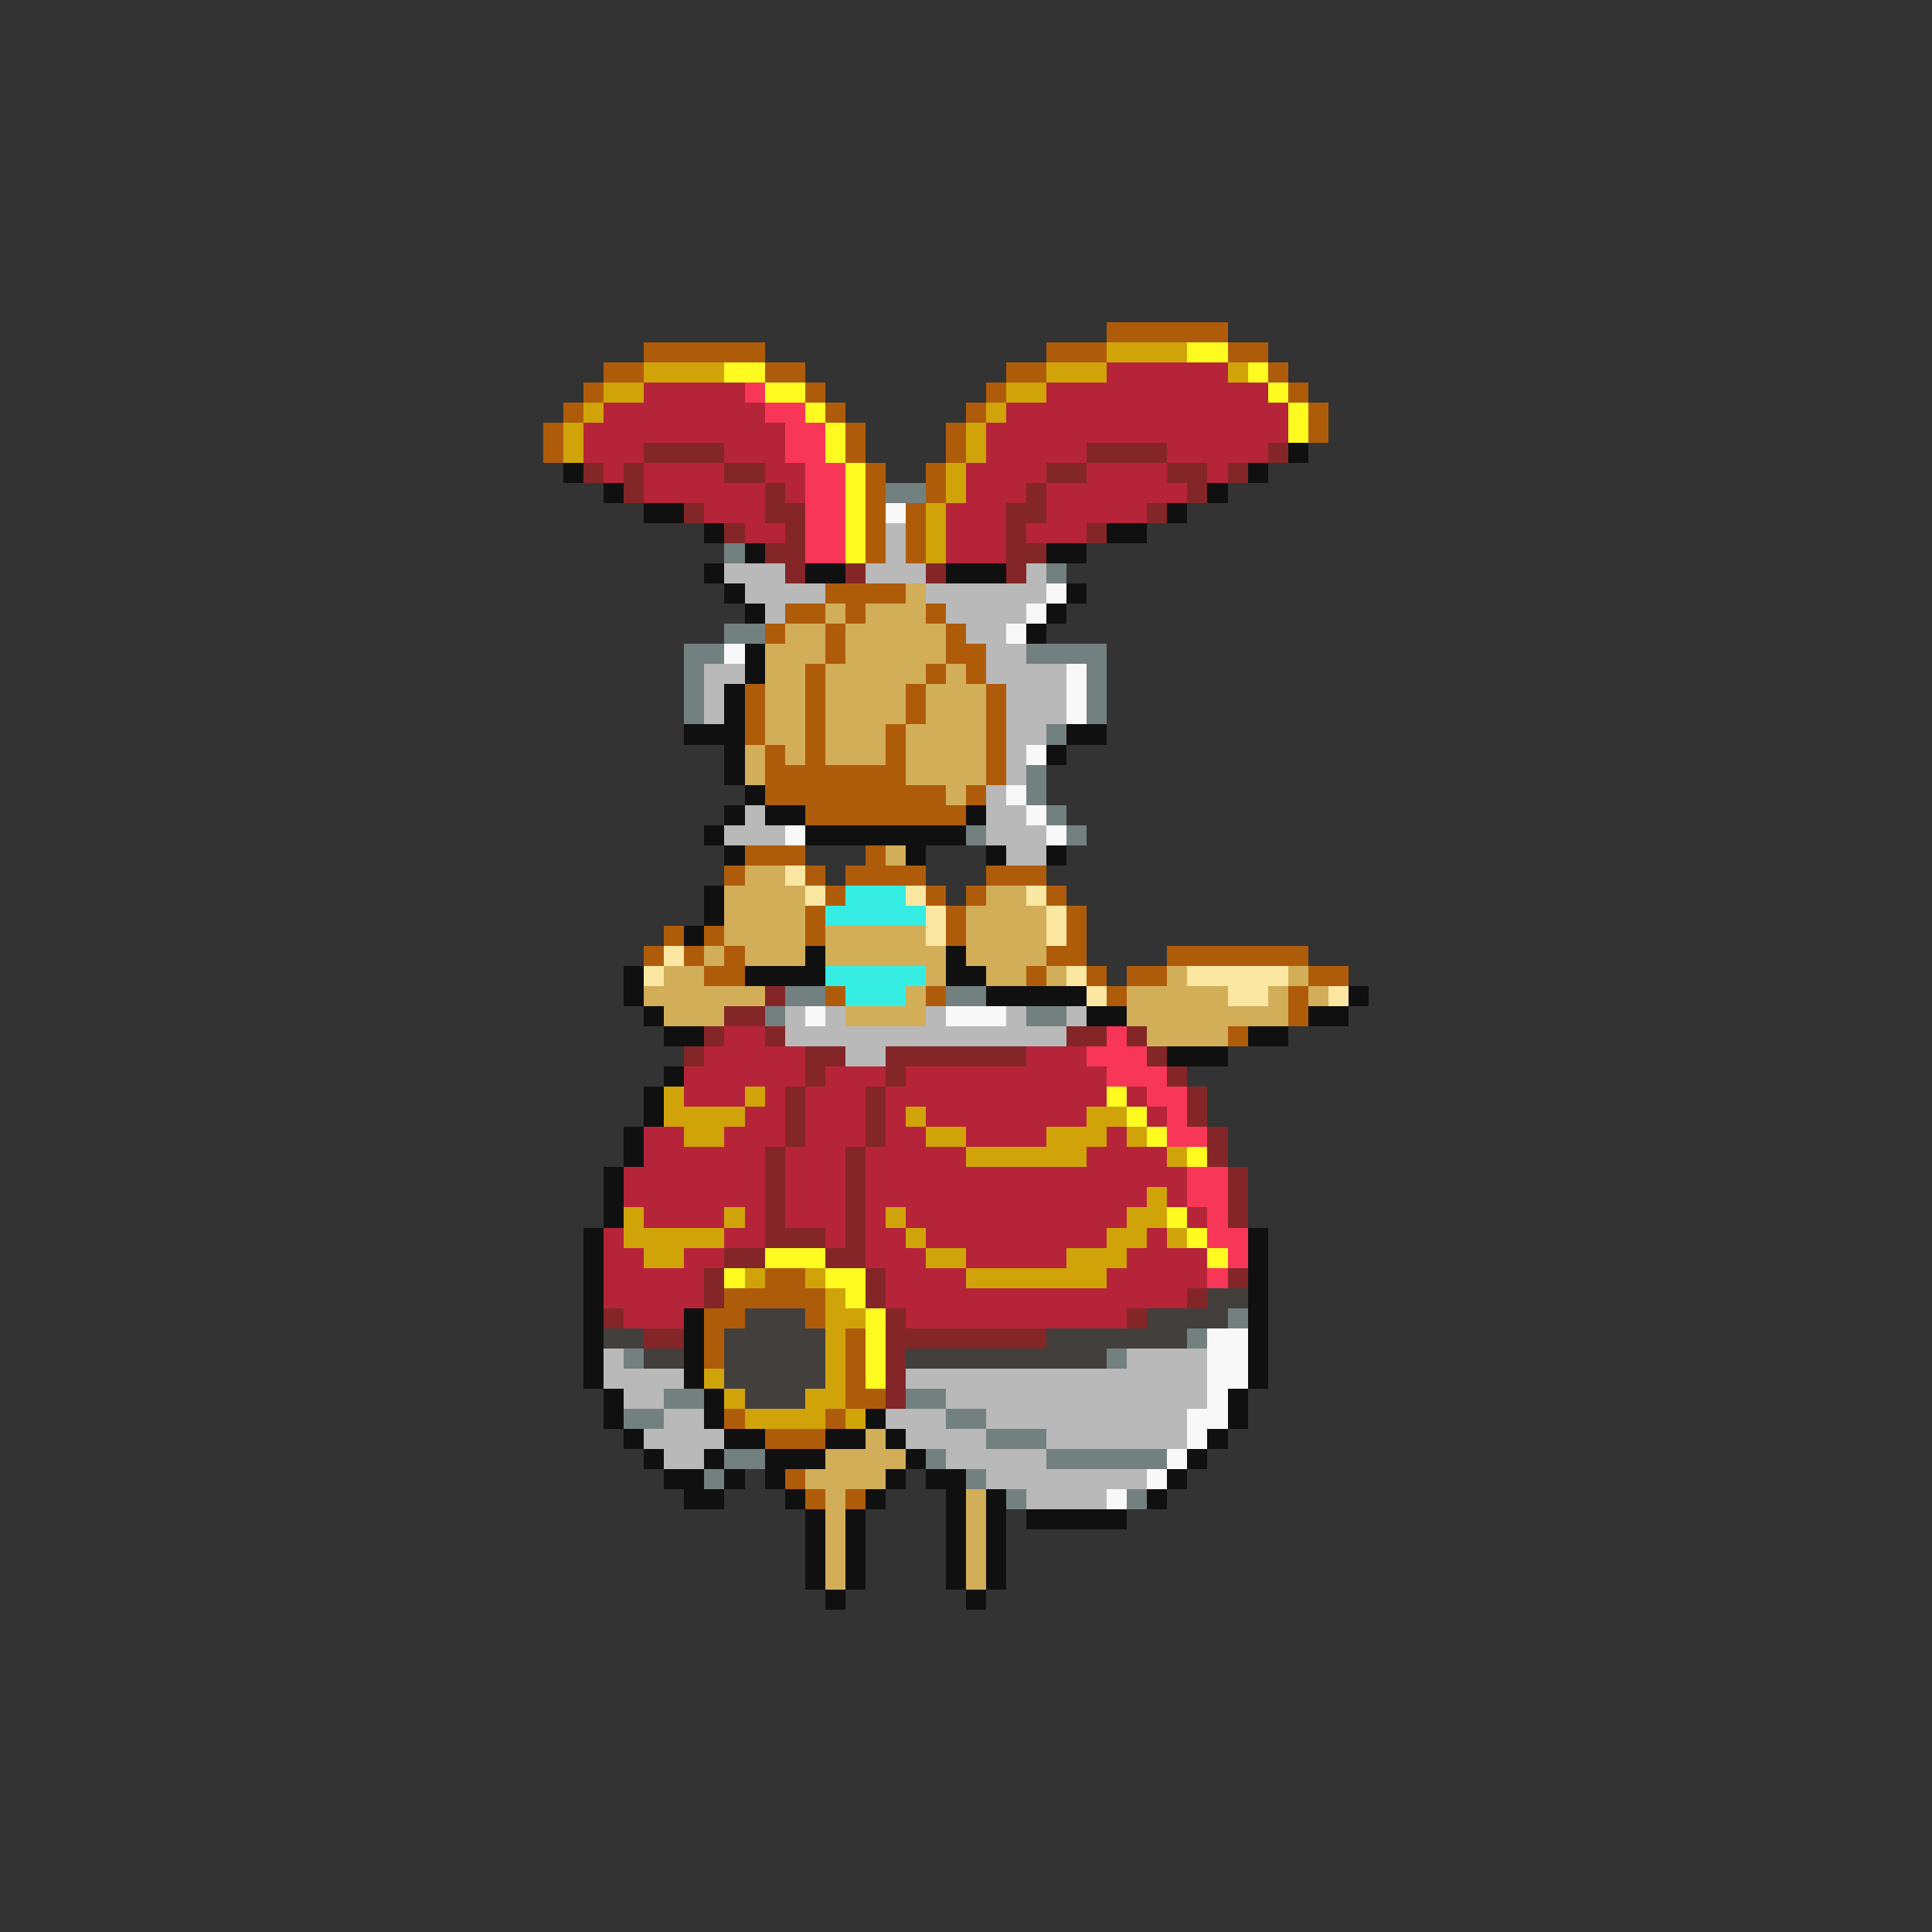 <svg xmlns="http://www.w3.org/2000/svg" viewBox="0 -0.5 96 96" shape-rendering="crispEdges">
<rect x="0" y="-0.5" width="96" height="96" fill="#333333" stroke="none"/>
<path stroke="#af5c0a" d="M55 16h6M32 17h6M52 17h3M61 17h2M30 18h2M38 18h2M50 18h2M63 18h1M29 19h1M40 19h1M49 19h1M64 19h1M28 20h1M41 20h1M48 20h1M65 20h1M27 21h1M42 21h1M47 21h1M65 21h1M27 22h1M42 22h1M47 22h1M43 23h1M46 23h1M43 24h1M46 24h1M43 25h1M45 25h1M43 26h1M45 26h1M43 27h1M45 27h1M41 29h4M39 30h2M42 30h1M46 30h1M38 31h1M41 31h1M47 31h1M41 32h1M47 32h2M40 33h1M46 33h1M48 33h1M37 34h1M40 34h1M45 34h1M49 34h1M37 35h1M40 35h1M45 35h1M49 35h1M37 36h1M40 36h1M44 36h1M49 36h1M38 37h1M40 37h1M44 37h1M49 37h1M38 38h7M49 38h1M38 39h9M48 39h1M40 40h8M37 42h3M43 42h1M36 43h1M40 43h1M42 43h4M49 43h3M41 44h1M46 44h1M48 44h1M52 44h1M40 45h1M47 45h1M53 45h1M33 46h1M35 46h1M40 46h1M47 46h1M53 46h1M32 47h1M34 47h1M36 47h1M52 47h2M58 47h7M35 48h2M51 48h1M54 48h1M56 48h2M65 48h2M41 49h1M46 49h1M55 49h1M64 49h1M64 50h1M61 51h1M38 63h2M36 64h5M35 65h2M40 65h1M35 66h1M42 66h1M35 67h1M42 67h1M42 68h1M42 69h2M36 70h1M41 70h1M38 71h3M39 73h1M40 74h1M42 74h1" />
<path stroke="#d0a409" d="M55 17h4M32 18h4M52 18h3M61 18h1M30 19h2M50 19h2M29 20h1M49 20h1M28 21h1M48 21h1M28 22h1M48 22h1M47 23h1M47 24h1M46 25h1M46 26h1M46 27h1M33 54h1M37 54h1M33 55h4M45 55h1M54 55h2M34 56h2M46 56h2M52 56h3M56 56h1M48 57h6M58 57h1M57 59h1M31 60h1M36 60h1M44 60h1M56 60h2M31 61h5M45 61h1M55 61h2M58 61h1M32 62h2M46 62h2M53 62h3M37 63h1M40 63h1M48 63h7M41 64h1M41 65h2M41 66h1M41 67h1M35 68h1M41 68h1M36 69h1M40 69h2M37 70h4M42 70h1" />
<path stroke="#fffa20" d="M59 17h2M36 18h2M62 18h1M38 19h2M63 19h1M40 20h1M64 20h1M41 21h1M64 21h1M41 22h1M42 23h1M42 24h1M42 25h1M42 26h1M42 27h1M55 54h1M56 55h1M57 56h1M59 57h1M58 60h1M59 61h1M38 62h3M60 62h1M36 63h1M41 63h2M42 64h1M43 65h1M43 66h1M43 67h1M43 68h1" />
<path stroke="#b52439" d="M55 18h6M32 19h5M52 19h11M30 20h8M50 20h14M29 21h10M49 21h15M29 22h3M36 22h3M49 22h5M58 22h5M30 23h1M32 23h4M38 23h2M48 23h4M54 23h4M60 23h1M32 24h6M39 24h1M48 24h3M52 24h7M35 25h3M47 25h3M52 25h5M37 26h2M47 26h3M51 26h3M47 27h3M36 51h2M35 52h5M51 52h3M34 53h6M41 53h3M45 53h10M34 54h3M38 54h1M40 54h3M44 54h11M56 54h1M37 55h2M40 55h3M44 55h1M46 55h8M57 55h1M32 56h2M36 56h3M40 56h3M44 56h2M48 56h4M55 56h1M32 57h6M39 57h3M43 57h5M54 57h4M31 58h7M39 58h3M43 58h16M31 59h7M39 59h3M43 59h14M58 59h1M32 60h4M37 60h1M39 60h3M43 60h1M45 60h11M59 60h1M30 61h1M36 61h2M41 61h1M43 61h2M46 61h9M57 61h1M30 62h2M34 62h2M43 62h3M48 62h5M56 62h4M30 63h5M44 63h4M55 63h5M30 64h5M44 64h15M31 65h3M45 65h11" />
<path stroke="#f83658" d="M37 19h1M38 20h2M39 21h2M39 22h2M40 23h2M40 24h2M40 25h2M40 26h2M40 27h2M55 51h1M54 52h3M55 53h3M57 54h2M58 55h1M58 56h2M59 58h2M59 59h2M60 60h1M60 61h2M61 62h1M60 63h1" />
<path stroke="#842628" d="M32 22h4M54 22h4M63 22h1M29 23h1M31 23h1M36 23h2M52 23h2M58 23h2M61 23h1M31 24h1M38 24h1M51 24h1M59 24h1M34 25h1M38 25h2M50 25h2M57 25h1M36 26h1M39 26h1M50 26h1M54 26h1M38 27h2M50 27h2M39 28h1M42 28h1M46 28h1M50 28h1M38 49h1M36 50h2M35 51h1M38 51h1M53 51h2M56 51h1M34 52h1M40 52h2M44 52h7M57 52h1M40 53h1M44 53h1M58 53h1M39 54h1M43 54h1M59 54h1M39 55h1M43 55h1M59 55h1M39 56h1M43 56h1M60 56h1M38 57h1M42 57h1M60 57h1M38 58h1M42 58h1M61 58h1M38 59h1M42 59h1M61 59h1M38 60h1M42 60h1M61 60h1M38 61h3M42 61h1M36 62h2M41 62h2M35 63h1M43 63h1M61 63h1M35 64h1M43 64h1M59 64h1M30 65h1M44 65h1M56 65h1M32 66h2M44 66h8M44 67h1M44 68h1M44 69h1" />
<path stroke="#101010" d="M64 22h1M28 23h1M62 23h1M30 24h1M60 24h1M32 25h2M58 25h1M35 26h1M55 26h2M37 27h1M52 27h2M35 28h1M40 28h2M47 28h3M36 29h1M53 29h1M37 30h1M52 30h1M51 31h1M37 32h1M37 33h1M36 34h1M36 35h1M34 36h3M53 36h2M36 37h1M52 37h1M36 38h1M37 39h1M36 40h1M38 40h2M48 40h1M35 41h1M40 41h8M36 42h1M45 42h1M49 42h1M52 42h1M35 44h1M35 45h1M34 46h1M40 47h1M47 47h1M31 48h1M37 48h4M47 48h2M31 49h1M49 49h5M67 49h1M32 50h1M54 50h2M65 50h2M33 51h2M62 51h2M58 52h3M33 53h1M32 54h1M32 55h1M31 56h1M31 57h1M30 58h1M30 59h1M30 60h1M29 61h1M62 61h1M29 62h1M62 62h1M29 63h1M62 63h1M29 64h1M62 64h1M29 65h1M34 65h1M62 65h1M29 66h1M34 66h1M62 66h1M29 67h1M34 67h1M62 67h1M29 68h1M34 68h1M62 68h1M30 69h1M35 69h1M61 69h1M30 70h1M35 70h1M43 70h1M61 70h1M31 71h1M36 71h2M41 71h2M44 71h1M60 71h1M32 72h1M35 72h1M38 72h3M45 72h1M59 72h1M33 73h2M36 73h1M38 73h1M44 73h1M46 73h2M58 73h1M34 74h2M39 74h1M43 74h1M47 74h1M49 74h1M57 74h1M40 75h1M42 75h1M47 75h1M49 75h1M51 75h5M40 76h1M42 76h1M47 76h1M49 76h1M40 77h1M42 77h1M47 77h1M49 77h1M40 78h1M42 78h1M47 78h1M49 78h1M41 79h1M48 79h1" />
<path stroke="#738080" d="M44 24h2M36 27h1M52 28h1M36 31h2M34 32h2M51 32h4M34 33h1M54 33h1M34 34h1M54 34h1M34 35h1M54 35h1M52 36h1M51 38h1M51 39h1M52 40h1M48 41h1M53 41h1M39 49h2M47 49h2M38 50h1M51 50h2M61 65h1M59 66h1M31 67h1M55 67h1M33 69h2M45 69h2M31 70h2M47 70h2M49 71h3M36 72h2M46 72h1M52 72h6M35 73h1M48 73h1M50 74h1M56 74h1" />
<path stroke="#f8f8f8" d="M44 25h1M52 29h1M51 30h1M50 31h1M36 32h1M53 33h1M53 34h1M53 35h1M51 37h1M50 39h1M51 40h1M39 41h1M52 41h1M40 50h1M47 50h3M60 66h2M60 67h2M60 68h2M60 69h1M59 70h2M59 71h1M58 72h1M57 73h1M55 74h1" />
<path stroke="#b9b9b9" d="M44 26h1M44 27h1M36 28h3M43 28h3M51 28h1M37 29h4M46 29h6M38 30h1M47 30h4M48 31h2M49 32h2M35 33h2M49 33h4M35 34h1M50 34h3M35 35h1M50 35h3M50 36h2M50 37h1M50 38h1M49 39h1M37 40h1M49 40h2M36 41h3M49 41h3M50 42h2M39 50h1M41 50h1M46 50h1M50 50h1M53 50h1M39 51h14M42 52h2M30 67h1M56 67h4M30 68h4M45 68h15M31 69h2M47 69h13M33 70h2M44 70h3M49 70h10M32 71h4M45 71h4M52 71h7M33 72h2M47 72h5M49 73h8M51 74h4" />
<path stroke="#d2ae59" d="M45 29h1M41 30h1M43 30h3M39 31h2M42 31h5M38 32h3M42 32h5M38 33h2M41 33h5M47 33h1M38 34h2M41 34h4M46 34h3M38 35h2M41 35h4M46 35h3M38 36h2M41 36h3M45 36h4M37 37h1M39 37h1M41 37h3M45 37h4M37 38h1M45 38h4M47 39h1M44 42h1M37 43h2M36 44h4M49 44h2M36 45h4M48 45h4M36 46h4M41 46h5M48 46h4M35 47h1M37 47h3M41 47h6M48 47h4M33 48h2M46 48h1M49 48h2M52 48h1M58 48h1M64 48h1M32 49h6M45 49h1M56 49h5M63 49h1M65 49h1M33 50h3M42 50h4M56 50h8M57 51h4M43 71h1M41 72h4M40 73h4M41 74h1M48 74h1M41 75h1M48 75h1M41 76h1M48 76h1M41 77h1M48 77h1M41 78h1M48 78h1" />
<path stroke="#fbe7a2" d="M39 43h1M40 44h1M45 44h1M51 44h1M46 45h1M52 45h1M46 46h1M52 46h1M33 47h1M32 48h1M53 48h1M59 48h5M54 49h1M61 49h2M66 49h1" />
<path stroke="#36ede3" d="M42 44h3M41 45h5M41 48h5M42 49h3" />
<path stroke="#433f3d" d="M60 64h2M37 65h3M57 65h4M30 66h2M36 66h5M52 66h7M32 67h2M36 67h5M45 67h10M36 68h5M37 69h3" />
</svg>